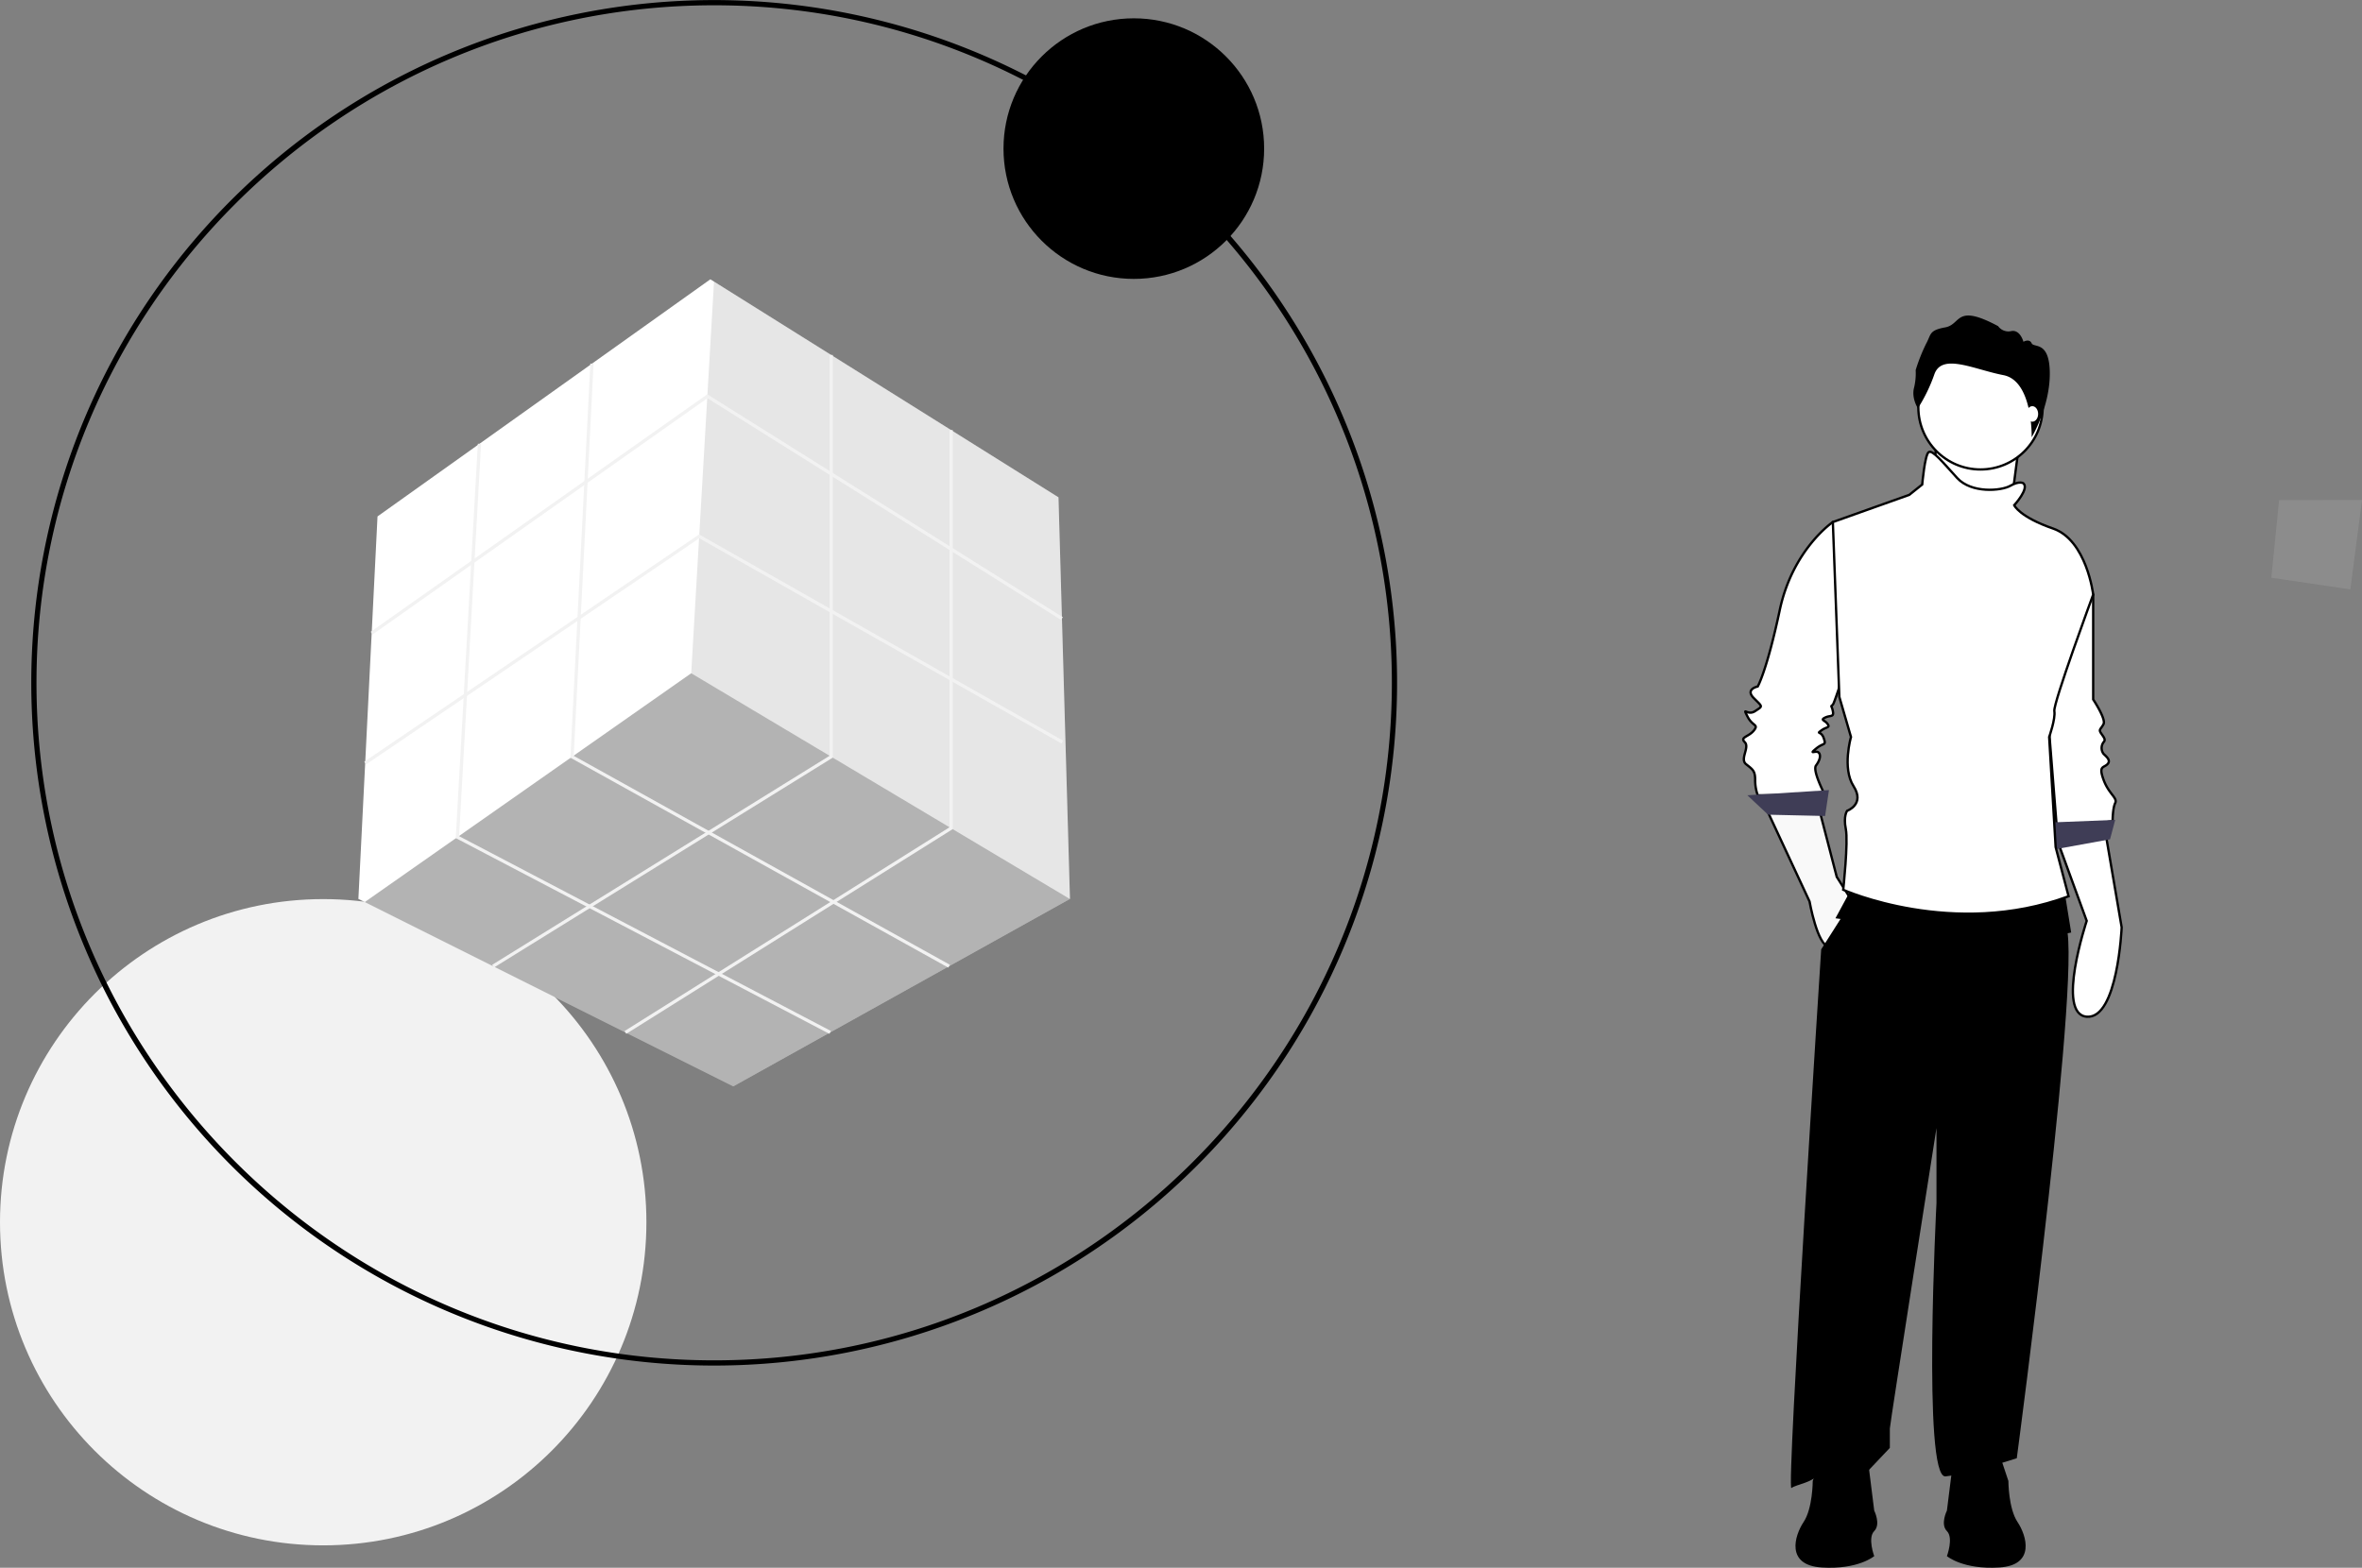 <svg xmlns="http://www.w3.org/2000/svg" width="1015.271" height="674.036" viewBox="0 0 1015.271 674.036"><rect x="0" y="0" width="1015.271" height="674.036" fill="#808080" stroke="none"/><g transform="translate(0 0.031)"><circle cx="138.925" cy="138.925" r="138.925" transform="translate(0 386.524)" fill="#f2f2f2"/><path d="M408.979,700.067a293.535,293.535,0,1,1,207.56-85.974,293.535,293.535,0,0,1-207.56,85.974Zm0-584.828c-160.62,0-291.294,130.673-291.294,291.294S248.359,697.827,408.979,697.827s291.293-130.675,291.293-291.3S569.6,115.238,408.979,115.238Z" transform="translate(-102 -112.998)"/><path d="M459.908,386.443l-.033.017L315.2,467.019,156.779,387.808l-2.73-1.365L162.271,222,305.334,120.05l1.579.987,148.062,92.744Z" fill="#fff"/><path d="M459.875,386.46,315.2,467.019,156.779,387.808l140.333-98.384Z" opacity="0.3"/><path d="M459.908,386.443l-162.8-97.019,9.8-168.387,148.062,92.744Z" opacity="0.1"/><path d="M160.165,272.745l-.8-1.138L304.021,169.5l152.813,95.809-.74,1.181L304.066,171.173Z" fill="#f2f2f2"/><path d="M157.361,328.61l-.782-1.152,143.926-97.715.377.214,156.081,88.46-.688,1.212-155.7-88.247Z" fill="#f2f2f2"/><path d="M212.276,415.965l-.734-1.184L356.6,324.9V152.594h1.393V325.676Z" fill="#f2f2f2"/><path d="M269.209,444.428l-.74-1.18,139.669-87.6V184.879h1.393V356.416Z" fill="#f2f2f2"/><path d="M407.612,415.982,245.176,325.73l.023-.434,8.551-169.015,1.391.071-8.529,168.581,161.677,89.831Z" fill="#f2f2f2"/><path d="M356.507,444.455,195.9,360.288l.025-.447,9.468-169.1,1.391.078-9.442,168.651,159.817,83.75Z" fill="#f2f2f2"/><circle cx="56.018" cy="56.018" r="56.018" transform="translate(431.339 7.843)"/><path d="M986.137,473.812l12.8,35.073s-13.361,40.084,0,41.2,15.028-38.413,15.028-38.413l-7.237-42.311Z" transform="translate(-102 -112.998)" fill="#fff" stroke="#000" stroke-width="1"/><path d="M992.261,359.128l9.464,9.464v45.094s5.567,8.351,4.454,10.578-2.227,2.227-1.113,3.9,2.227,2.784,1.113,3.9a4.175,4.175,0,0,0,0,5.01c1.113,1.113,3.34,2.784,1.67,4.454s-3.9.557-1.67,6.681,6.124,7.794,5.01,10.021-1.113,7.794-1.113,7.794l-23.939,3.34-5.01-62.909Z" transform="translate(-102 -112.998)" fill="#fff" stroke="#000" stroke-width="1"/><path d="M909.189,352.464l-27.836,1.113,1.114,11.691,24.5-4.454Z" fill="#3f3d56"/><path d="M832.641,187.953l-3.341,33.4,33.96,5.01,2.505-19.207,2.506-19.207Z" fill="#fff" stroke="#000" stroke-width="1"/><path d="M832.641,187.953l-3.341,33.4,33.96,5.01,2.505-19.207,2.506-19.207Z" transform="translate(147 27)" fill="#fff" opacity="0.1"/><path d="M860.875,459.894l18.928,40.64s3.34,18.928,8.351,19.485,10.021-19.485,10.021-19.485l-6.68-10.577L883.7,459.894Z" transform="translate(-102 -112.998)" fill="#f9f9f9" stroke="#000" stroke-width="1"/><path d="M900.4,496.638l-15.588,24.5S869.783,754.4,872.01,752.728s9.464-2.227,12.248-6.681,20.042,0,20.042,0l10.021-10.578v-8.351c0-1.67,20.042-129.159,20.042-129.159v32.29s-6.124,118.581,3.9,117.468,30.62-7.794,30.62-7.794S998.385,518.35,989.477,510s-12.8-27.279-12.8-27.279Z" transform="translate(-102 -112.998)"/><circle cx="26.722" cy="26.722" r="26.722" transform="translate(824.568 148.365)" fill="#fff" stroke="#000" stroke-width="1"/><path d="M893.722,339.643l-3.9-2.227S872.567,349.107,867,375.273s-9.464,32.846-9.464,32.846-5.567,1.113-1.67,5.01,3.9,3.34.557,5.567-5.567-2.227-3.34,2.227,5.01,3.34,2.784,6.124-6.124,2.784-3.9,5.01-2.227,7.237.557,9.464,3.9,2.784,3.9,6.681a19.715,19.715,0,0,0,1.113,6.681h28.949s-5.567-10.578-3.9-12.8,2.227-4.454,1.113-5.567-4.454,1.113-1.113-1.67,4.454-1.113,3.34-4.454-3.34-1.67-1.113-3.34,3.9-1.113,2.784-2.784-3.34-1.67-1.113-2.784,3.9,0,3.34-2.784-1.113-1.67,0-2.784,12.8-38.97,12.8-40.084S893.722,339.643,893.722,339.643Z" transform="translate(-102 -112.998)" fill="#fff" stroke="#000" stroke-width="1"/><path d="M786.155,339.659l-35.074,2.227,8.908,8.351,24.5.557Z" fill="#3f3d56"/><path d="M898.176,494.411l-7.238,13.361s21.712,2.784,29.506,5.567,27.836,6.681,27.836,6.681l5.01-19.485Z" transform="translate(-102 -112.998)"/><path d="M859.641,387.537l6.124,18.372,24.5-5.011-2.784-17.258Z"/><path d="M971.662,320.715s-1.67-1.113-5.567,1.113-16.7,3.34-22.826-3.34-10.577-12.248-12.247-11.135-2.784,13.918-2.784,13.918l-5.567,4.454-32.846,11.691,2.784,75.157,5.01,17.258s-3.9,13.361,1.113,21.155-2.784,10.578-2.784,10.578-1.67,2.227-.557,7.794-1.113,26.166-1.113,26.166,47.321,21.155,96.869,2.784l-5.567-21.155L982.8,429.831s2.784-7.794,2.227-11.134,16.7-50.1,16.7-50.1-2.784-23.382-17.258-28.393-16.7-10.021-16.7-10.021S974.446,322.942,971.662,320.715Z" transform="translate(-102 -112.998)" fill="#fff" stroke="#000" stroke-width="1"/><path d="M926.383,288.508s-2.775-4.162-1.708-8.645a26.2,26.2,0,0,0,.747-7.791,77.111,77.111,0,0,1,4.483-11.314c2.241-4.056,1.174-5.763,8.218-7.044s4.162-10.46,22.734-.534a5.446,5.446,0,0,0,5.657,2.135c3.842-.747,5.23,4.589,5.23,4.589s2.562-1.494,3.522.64,7.81-1.281,7.81,13.127-7.794,27.279-7.794,27.279.571-24.237-12.13-26.692-26.362-9.606-29.671-.427a69.973,69.973,0,0,1-7.1,14.676Z" transform="translate(-102 -112.998)"/><ellipse cx="2.505" cy="3.34" rx="2.505" ry="3.34" transform="translate(871.054 174.592)" fill="#fff"/><path d="M961.363,737.951l3.915,11.746s0,11.746,3.915,17.619,7.831,18.6-7.831,19.576S938.85,782,938.85,782s2.936-7.831,0-10.767,0-8.809,0-8.809l2.936-23.492Z" transform="translate(-102 -112.998)"/><path d="M885.093,737.951,881.178,749.7s0,11.746-3.915,17.619-7.831,18.6,7.831,19.576S907.606,782,907.606,782s-2.936-7.831,0-10.767,0-8.809,0-8.809L904.67,738.93Z" transform="translate(-102 -112.998)"/></g></svg>